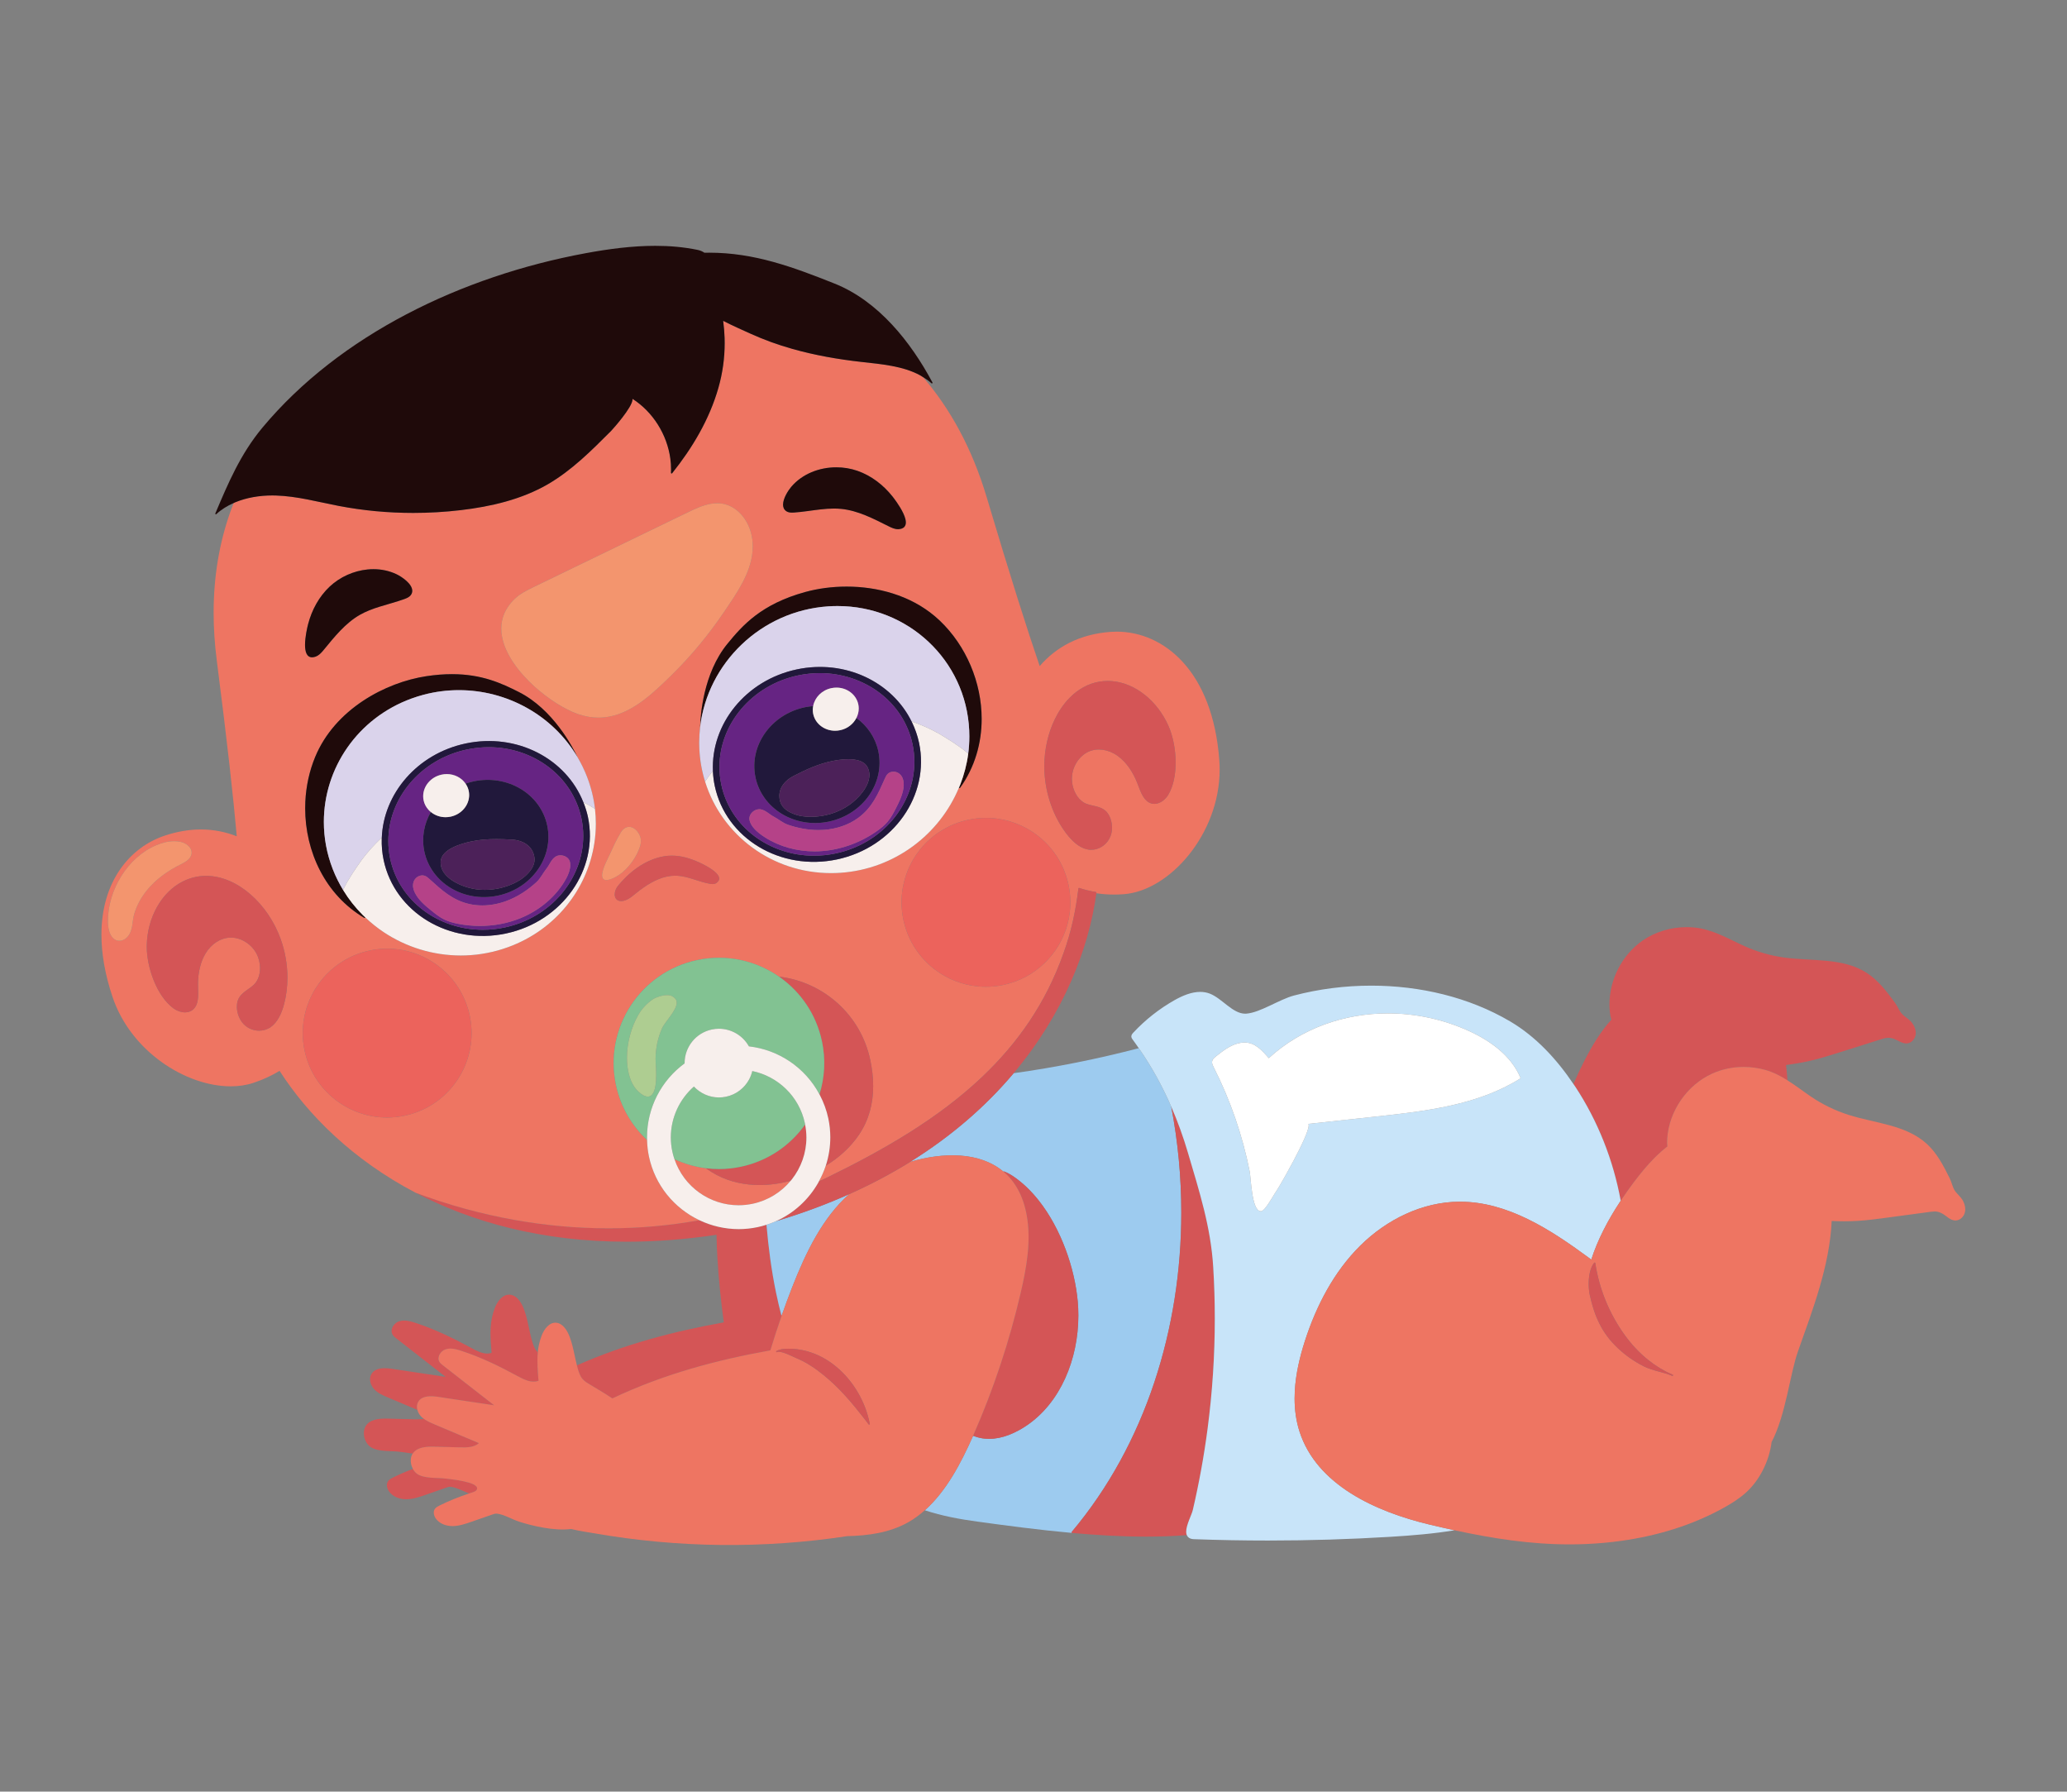 <?xml version="1.0" encoding="utf-8"?>
<!-- Generator: Adobe Illustrator 27.5.0, SVG Export Plug-In . SVG Version: 6.00 Build 0)  -->
<svg version="1.1" id="Capa_1" xmlns="http://www.w3.org/2000/svg" xmlns:xlink="http://www.w3.org/1999/xlink" x="0px" y="0px"
	 viewBox="0 0 2279 1975" style="enable-background:new 0 0 2279 1975;" xml:space="preserve">
<rect x="0" y="0" width="2279" height="1975" fill="#808080" stroke="none"/>
<g>
	<path style="fill:#D45556;" d="M1735.508,1195.978c0.429,0.641,0.9,1.277,1.345,1.954c24.969,37.967,41.941,81.064,50.09,125.752
		c4.63-6.974,9.444-13.801,14.413-20.379c10.833-14.345,22.86-28.561,37.039-39.527c-0.197-1.598-0.3-3.207-0.3-4.81
		c0-1.316,0.052-2.63,0.141-3.93c2.062-30.302,21.677-58.722,49.273-71.397c10.949-5.024,22.959-7.477,34.976-7.477
		c7.95,0,15.905,1.073,23.556,3.188c8.902,2.462,16.868,6.597,24.461,11.367c0.097,0.061,0.191,0.128,0.288,0.19
		c-0.317-5.651-0.89-11.272-1.611-16.881c9.555-1.226,19.065-2.832,28.474-5.086c10.728-2.575,21.258-5.895,31.756-9.208
		c13.974-4.411,27.947-8.821,41.92-13.235c4.517-1.429,7.484-2.486,10.671-2.481c1.915,0,3.946,0.371,6.511,1.308
		c4.129,1.484,8.221,4.893,13.209,4.922c0.77,0,1.554-0.084,2.365-0.275c4.6-1.099,7.709-5.589,8.117-10.182l0.047-1.193
		c-0.005-4.15-1.826-8.13-4.344-11.349c-3.318-4.187-8.18-6.388-11.252-10.015c-2.784-3.244-4.511-7.975-7.311-11.812
		c-8.959-12.191-18.322-24.657-31.165-32.952c-26.319-16.967-60.096-12.702-90.675-16.862c-15.266-2.062-30.224-6.359-44.26-12.699
		c-17.825-8.051-34.938-18.464-55.04-20.44c-2.842-0.277-5.699-0.416-8.562-0.416c-17.098,0-34.237,4.948-48.362,14.667
		c-22.734,15.641-36.749,42.959-36.755,70.482c-0.005,2.766,0.136,5.537,0.435,8.297c0.301,2.898,0.806,5.804,1.656,8.613
		c-12.088,13.23-21.516,29.272-29.728,45.258c-4.274,8.315-8.319,16.893-12.062,25.626
		C1735.047,1195.328,1735.287,1195.647,1735.508,1195.978z"/>
	<path style="fill:#D45556;" d="M637.006,1508.694c1.199,3.983,2.46,8.086,5.129,11.273c2.266,2.705,5.375,4.542,8.389,6.377
		c5.045,3.07,14.942,8.714,24.639,15.208c56.568-26.777,114.424-42.211,174.222-52.963c3.932-12.907,8.049-25.739,12.507-38.431
		l-0.465-0.378c-2.099-8.204-4.066-16.444-5.783-24.734c-5.11-24.737-8.403-49.775-10.561-74.911
		c-3.177,1.016-6.42,1.916-9.766,2.624c-6.997,1.483-13.979,2.195-20.85,2.195c-15.269,0-30.017-3.51-43.34-9.837
		c-33.294,6.016-66.817,8.934-100.235,8.934c-34.834,0-69.564-3.166-103.806-9.292c-37.03-6.625-73.49-16.691-108.898-29.974
		l-0.005,0.002l-0.011-0.005l-0.054-0.021c62.044,32.488,139.603,54.042,232.959,54.042c31.199,0,64.174-2.421,98.918-7.63
		c0.134,8.545,0.487,17.1,0.994,25.581c1.41,23.67,3.84,47.345,7.042,70.969c-55.464,9.984-109.283,24.005-161.965,47.38
		c0.055,0.213,0.104,0.45,0.159,0.66C636.483,1506.75,636.729,1507.776,637.006,1508.694z"/>
	<path style="fill:#D45556;" d="M461.157,1545.222c4.103-6.879,14-6.558,21.923-5.367c20.568,3.091,41.14,6.181,61.708,9.274
		c-18.809-14.667-37.613-29.334-56.422-43.998c-1.465-1.144-2.962-2.324-3.909-3.92c-2.973-5.017,1.173-11.841,6.693-13.722
		c5.516-1.882,11.561-0.293,17.114,1.497c21.714,7.008,42.333,17.053,62.378,27.963c7.159,3.896,15.465,8.025,23.1,5.16
		c-0.869-11.085-1.69-20.756-0.806-30.538c0.026-0.294,0.052-0.588,0.073-0.882c-0.48-0.449-0.957-0.9-1.377-1.402
		c-2.559-3.046-3.804-7.05-4.998-11.035c-3.883-12.838-5.621-33.115-13.701-44.155c-2.491-3.383-6.06-6.371-10.415-6.848
		l-1.214-0.065c-7.788,0.06-13.241,7.911-15.884,15.049c-1.994,5.416-3.208,10.564-3.889,15.627
		c-0.539,3.985-0.743,7.923-0.743,11.904c0,6.886,0.621,13.926,1.22,21.597c-1.544,0.519-3.109,0.784-4.705,0.784
		c-5.788,0.01-11.885-3.046-17.36-6.037c-20.06-10.917-40.717-20.981-62.493-28.01c-3.8-1.224-7.866-2.373-11.912-2.376
		c-1.895,0-3.789,0.253-5.631,0.884c-4.511,1.559-8.107,6.094-8.133,10.684c0,1.371,0.335,2.75,1.089,4.014
		c1.031,1.737,2.606,2.959,4.066,4.103c18.138,14.144,36.276,28.287,54.413,42.428c-19.73-2.964-39.456-5.928-59.187-8.892
		c-2.538-0.382-5.28-0.677-7.997-0.677c-5.804-0.003-11.602,1.355-14.601,6.364c-1.073,1.8-1.549,3.81-1.543,5.835
		c0,3.951,1.768,7.968,4.469,10.904c4.051,4.399,9.656,6.793,14.989,9.052c10.75,4.542,21.499,9.085,32.254,13.63l0.419-0.061
		c-0.046-0.187-0.118-0.369-0.157-0.557C459.409,1550.609,459.681,1547.7,461.157,1545.222z"/>
	<path style="fill:#D45556;" d="M520.886,1645.142c2.177-0.673,4.741-1.719,5.108-3.969c1.235-7.662-29.166-10.47-33.709-11.126
		c-9.321-1.348-24.352,0.309-32.417-5.304c-1.743-1.214-3.182-2.928-4.323-4.883c-0.112-0.193-0.199-0.404-0.306-0.602
		c-7.497,2.841-14.871,6.008-22.051,9.577c-1.889,0.948-3.957,2.007-5.286,3.918c-0.921,1.332-1.314,2.878-1.314,4.43
		c0.005,2.363,0.874,4.763,2.198,6.707c4.155,6.105,11.833,8.839,19.076,8.842h0.214c7.306-0.06,14.277-2.473,21.033-4.82
		c7.636-2.661,15.277-5.32,22.912-7.979c1.424-0.5,2.836-0.97,4.187-0.966l0.528,0.024c5.972,0.546,13.774,4.638,20.484,7.375
		c0.32-0.105,0.636-0.224,0.958-0.327C519.086,1645.746,519.981,1645.421,520.886,1645.142z"/>
	<path style="fill:#D45556;" d="M478.563,1594.774c9.603,0.246,19.201,0.492,28.8,0.735c7.238,0.186,15.219,0.118,20.683-4.626
		c-16.433-6.945-32.861-13.887-49.294-20.832c-3.658-1.547-7.364-3.192-10.619-5.422c-0.265-0.182-0.513-0.387-0.773-0.575
		c-2.534,0.428-5.19,0.583-7.836,0.583c-1.063,0-2.12-0.021-3.161-0.047c-9.598-0.246-19.202-0.489-28.8-0.735
		c-0.858-0.021-1.758-0.036-2.685-0.036c-7.714,0.016-17.522,1.002-21.823,8.481c-1.293,2.276-1.879,4.914-1.879,7.596
		c0.01,5.854,2.748,11.961,7.295,15.145c8.436,5.806,23.519,4.054,32.704,5.417c1.818,0.265,7.579,0.863,13.843,1.947l0.455-0.602
		C460.398,1594.995,470.985,1594.581,478.563,1594.774z"/>
	<path style="fill:#9DCBEF;" d="M1181.607,1688.768c81.475-96.832,120.846-224.521,120.846-352.08
		c0-39.272-3.732-78.531-11.116-116.872c-9.666-22.257-21.359-43.588-35.19-63.534c-0.186-0.268-0.38-0.529-0.566-0.797
		c-45.418,11.878-91.519,21.109-138.005,27.593c-0.382,0.452-0.731,0.912-1.115,1.363c-29.478,34.744-66.743,67.677-112.901,96.347
		c36.698-10.851,76.852-11.143,102.834,10.808l0.736-0.243c3.302,1.337,6.62,3.064,9.949,5.307
		c10.488,7.084,19.911,16.238,28.213,26.739c24.91,31.502,39.739,75.126,42.993,111.323c0.45,5.098,0.681,10.247,0.681,15.413
		c0,3.141-0.085,6.291-0.254,9.439c-2.538,47.224-24.09,94.35-65.097,116.983c-3.797,2.094-7.778,3.966-11.88,5.489
		c-6.835,2.537-14.005,4.103-21.217,4.104c-2.381,0-4.767-0.173-7.144-0.536c-3.642-0.557-7.128-1.557-10.456-2.886l-0.015-0.014
		l-0.174,0.406c-13.309,30.111-29.443,60.533-52.465,81.237c-0.144,0.13-0.296,0.249-0.441,0.378l0.232,0.258
		c18.516,6.121,37.958,9.695,57.301,12.343c32.139,4.399,67.978,9.221,104.701,12.532l-0.555-0.414L1181.607,1688.768z"/>
	<path style="fill:#9DCBEF;" d="M855.426,1346.228c-3.096,1.371-6.269,2.601-9.546,3.67c-0.261,0.086-0.532,0.155-0.795,0.238
		c2.159,25.136,5.451,50.174,10.561,74.911c1.716,8.29,3.684,16.53,5.783,24.734l0.465,0.378c0.064-0.181,0.12-0.365,0.184-0.546
		c3.611-10.244,7.363-20.429,11.315-30.516c15.036-38.398,33.625-76.904,62.88-102.699
		C911.346,1327.556,884.452,1337.587,855.426,1346.228z"/>
	<path style="fill:#D45556;" d="M1307.85,1688.532c0.031-7.654,6.076-18.555,7.316-23.99c6.892-29.569,12.33-59.476,16.281-89.576
		c5.291-40.251,7.95-80.844,7.95-121.441c0-19-0.581-38.003-1.748-56.966c-2.721-44.207-15.371-83.312-27.847-125.734
		c-5.092-17.331-11.236-34.379-18.437-50.95c-0.008-0.02-0.018-0.039-0.026-0.058c7.384,38.34,11.116,77.6,11.116,116.872
		c0,127.558-39.371,255.248-120.846,352.08l-0.104,0.685l0.555,0.414c27.104,2.444,54.69,4.053,81.637,4.053
		c15.223,0,30.24-0.522,44.861-1.693c-0.069-0.169-0.191-0.307-0.246-0.483C1307.985,1690.751,1307.85,1689.671,1307.85,1688.532z"
		/>
	<path style="fill:#D45556;" d="M1131.994,1339.491c5.139,28.25-0.052,57.5-6.542,85.4
		c-12.607,54.206-30.166,106.967-52.287,157.214l-0.26,0.609l0.015,0.014c3.328,1.329,6.814,2.329,10.456,2.886
		c2.376,0.363,4.763,0.536,7.144,0.536c7.212-0.002,14.382-1.568,21.217-4.104c4.102-1.522,8.083-3.394,11.88-5.489
		c41.007-22.633,62.559-69.76,65.097-116.983c0.169-3.149,0.254-6.298,0.254-9.439c0-5.166-0.23-10.315-0.681-15.413
		c-3.254-36.197-18.083-79.821-42.993-111.323c-8.303-10.501-17.726-19.655-28.213-26.739c-3.329-2.242-6.646-3.969-9.949-5.307
		l-0.736,0.243c0.157,0.132,0.328,0.243,0.484,0.377C1119.052,1302.454,1128.058,1317.864,1131.994,1339.491z"/>
	<path style="fill:#EE7562;" d="M1072.73,1583.119l0.174-0.406l0.26-0.609c22.122-50.247,39.68-103.008,52.287-157.214
		c6.489-27.899,11.681-57.149,6.542-85.4c-3.936-21.627-12.942-37.037-25.115-47.517c-0.156-0.134-0.327-0.244-0.484-0.377
		c-25.981-21.951-66.135-21.659-102.834-10.808c-0.644,0.4-1.248,0.819-1.896,1.218c-19.568,12.04-40.738,23.302-63.582,33.612
		c-0.591,0.267-1.217,0.515-1.811,0.78c-29.255,25.795-47.844,64.301-62.88,102.699c-3.951,10.087-7.704,20.272-11.315,30.516
		c-0.064,0.181-0.121,0.365-0.184,0.546c-4.458,12.692-8.575,25.524-12.507,38.431c-59.798,10.752-117.654,26.186-174.222,52.963
		c-9.698-6.495-19.594-12.139-24.639-15.208c-3.015-1.834-6.123-3.672-8.389-6.377c-2.669-3.188-3.93-7.291-5.129-11.273
		c-0.277-0.918-0.523-1.944-0.78-2.93c-0.055-0.211-0.104-0.447-0.159-0.66c-3.28-12.861-5.414-30.522-12.652-40.36
		c-2.428-3.297-5.877-6.141-9.944-6.579c-7.85-0.845-13.68,7.139-16.401,14.547c-1.978,5.372-3.182,10.467-3.857,15.486
		c-0.113,0.833-0.15,1.662-0.204,2.491c-0.021,0.294-0.047,0.587-0.073,0.882c-0.884,9.781-0.063,19.453,0.806,30.538
		c-7.636,2.865-15.941-1.264-23.1-5.16c-20.045-10.91-40.664-20.955-62.378-27.963c-5.553-1.79-11.598-3.378-17.114-1.497
		c-5.521,1.882-9.666,8.706-6.693,13.722c0.947,1.596,2.444,2.776,3.909,3.92c18.809,14.664,37.613,29.331,56.422,43.998
		c-20.568-3.093-41.14-6.183-61.708-9.274c-7.923-1.191-17.82-1.512-21.923,5.367c-1.476,2.478-1.748,5.387-1.167,8.211
		c0.039,0.188,0.111,0.37,0.157,0.557c0.654,2.641,2.01,5.179,3.847,7.176c1.01,1.099,2.165,2.021,3.366,2.889
		c0.26,0.188,0.508,0.393,0.773,0.575c3.255,2.23,6.961,3.876,10.619,5.422c16.433,6.945,32.861,13.887,49.294,20.832
		c-5.464,4.744-13.445,4.812-20.683,4.626c-9.598-0.243-19.196-0.489-28.8-0.735c-7.578-0.193-18.165,0.22-23.09,7.029l-0.455,0.602
		l-0.361,0.476c-2.719,4.776-2.125,11.331,0.584,16.376c0.107,0.198,0.194,0.409,0.306,0.602c1.141,1.955,2.58,3.669,4.323,4.883
		c8.065,5.613,23.096,3.957,32.417,5.304c4.542,0.656,34.944,3.465,33.709,11.126c-0.367,2.25-2.931,3.297-5.108,3.969
		c-0.906,0.28-1.801,0.604-2.706,0.895c-0.322,0.103-0.637,0.222-0.958,0.327c-11.205,3.652-22.163,8.071-32.72,13.321
		c-1.884,0.937-3.836,1.965-5.034,3.7c-2.094,3.038-1.183,7.322,0.89,10.375c4.019,5.919,11.587,8.604,18.741,8.549
		c7.149-0.055,14.052-2.434,20.809-4.783c7.636-2.658,15.276-5.319,22.912-7.978c1.617-0.563,3.297-1.133,5.003-0.974
		c7.416,0.693,17.182,6.508,24.488,8.842c14.208,4.537,38.351,10.501,57.416,8.109c9.855,2.394,19.474,3.682,25.686,4.765
		c92.203,16.077,186.207,17.092,278.646,3.116c23.085-0.584,46.348-3.624,66.889-15.07c6.792-3.784,13.039-8.401,18.876-13.603
		c0.145-0.129,0.297-0.248,0.441-0.378C1043.287,1643.652,1059.422,1613.23,1072.73,1583.119z M958.598,1570.423l-0.806-0.207
		c-1.643-2.159-3.302-4.317-4.966-6.466c-13.288-17.129-27.392-33.777-44.186-47.452c-9.19-7.481-19.322-14.518-30.271-18.99
		c-1.863-0.764-5.417-2.559-9.221-4.171c-3.784-1.612-7.845-3.015-10.446-3.001c-0.853-0.003-1.528,0.149-1.973,0.416l-0.508,0.073
		l-0.408-0.309l-0.073-0.508l0.301-0.398l0.003-0.011c0.009-0.005,0.021-0.006,0.03-0.011c3.622-2.131,7.887-2.512,11.918-2.59
		c0.482-0.011,0.968-0.013,1.455-0.013c45.657,0.028,81.595,40.559,89.54,82.901L958.598,1570.423z"/>
	<path style="fill:#D45556;" d="M869.446,1486.787c-0.487,0-0.973,0.002-1.455,0.013c-4.031,0.078-8.296,0.459-11.918,2.59
		c-0.009,0.005-0.021,0.006-0.03,0.011l-0.003,0.011l-0.301,0.398l0.073,0.508l0.408,0.309l0.508-0.073
		c0.445-0.267,1.12-0.418,1.973-0.416c2.601-0.013,6.662,1.389,10.446,3.001c3.805,1.612,7.359,3.407,9.221,4.171
		c10.949,4.472,21.08,11.509,30.271,18.99c16.794,13.675,30.898,30.323,44.186,47.452c1.664,2.148,3.323,4.307,4.966,6.466
		l0.806,0.207l0.388-0.735C951.042,1527.346,915.103,1486.816,869.446,1486.787z"/>
	<path style="fill:#C8E4F9;" d="M1576.301,1680.661c-59.672-14.219-124.468-43.726-143.449-102.424
		c-3.852-11.917-5.474-24.244-5.474-36.666c0-2.665,0.075-5.334,0.218-8.005c1.005-18.695,5.387-37.463,11.133-55.284
		c12.54-38.861,31.904-76.223,60.955-105.023c29.051-28.8,68.464-48.389,109.437-48.546h0.502
		c52.44,0.01,99.473,30.438,141.566,61.357c1.112,0.815,2.197,1.645,3.291,2.463c7.181-22.23,18.447-43.614,31.564-63.53
		c0.293-0.446,0.604-0.876,0.9-1.319c-8.148-44.688-25.121-87.785-50.09-125.752c-0.445-0.677-0.916-1.314-1.345-1.954
		c-0.221-0.331-0.461-0.65-0.684-0.981c-18.455-27.399-41.375-52.31-69.869-69.088c-45.495-26.78-99.53-39.372-153.027-39.372
		c-29.072,0-57.982,3.719-85.274,10.904c-16.208,4.296-37.262,18.896-52.57,19.971l-1.209,0.042
		c-6.782,0.013-13.183-4.145-19.557-9.052c-6.379-4.893-12.696-10.488-19.521-13.104c-3.423-1.309-6.95-1.876-10.498-1.876
		c-9.818,0.008-19.782,4.302-28.434,9.193c-16.794,9.506-32.134,21.599-45.296,35.716c-0.995,1.086-2.193,2.415-2.209,4.205
		l0.005,0.094h-0.005c0,0.018,0.008,0.033,0.008,0.05l0.003,0.033l0.004-0.001c0.083,1.446,0.932,2.563,1.629,3.515
		c2.27,3.021,4.416,6.139,6.577,9.256c0.186,0.269,0.38,0.529,0.566,0.797c13.831,19.945,25.524,41.276,35.19,63.534
		c0.008,0.02,0.018,0.039,0.026,0.058c7.201,16.572,13.345,33.62,18.437,50.95c12.476,42.422,25.126,81.527,27.847,125.734
		c1.167,18.964,1.748,37.966,1.748,56.966c0,40.596-2.659,81.19-7.95,121.441c-3.951,30.1-9.389,60.007-16.281,89.576
		c-1.241,5.435-7.285,16.336-7.316,23.99c0,1.138,0.136,2.219,0.46,3.211c0.055,0.176,0.177,0.314,0.246,0.483
		c1.049,2.606,3.542,4.394,7.866,4.517c27.198,1,54.407,1.5,81.621,1.5c45.097,0,90.194-1.374,135.212-4.116
		c23.454-1.434,47.224-3.358,70.508-7.219c-0.039-0.009-0.078-0.016-0.117-0.025
		C1594.54,1684.913,1585.428,1682.833,1576.301,1680.661z M1517.623,1230.786c-24.999,2.702-49.993,5.41-74.991,8.111
		c0.199,0.451,0.3,0.951,0.304,1.534c-0.021,3.12-2.072,8.737-5.155,15.716c-3.083,6.961-7.212,15.182-11.425,23.161
		c-6.331,11.98-12.809,23.354-16.241,29.092c-1.144,1.913-1.948,3.199-2.296,3.672c-1.994,2.672-8.196,14.125-12.979,19.793
		c-0.409,0.471-0.802,0.908-1.183,1.301c-1.146,1.179-2.199,1.959-3.349,2.041h-0.11c-1.403,0.005-2.632-0.696-3.627-1.795
		c-1.01-1.101-1.842-2.614-2.575-4.42c-1.465-3.608-2.506-8.407-3.297-13.406c-1.58-9.975-2.167-20.827-2.81-24.05
		c-7.908-39.96-21.327-78.837-39.785-115.15c-0.822-1.62-1.733-3.451-1.738-5.424c-0.005-0.479,0.052-0.965,0.183-1.45
		c0.592-2.146,2.334-3.548,3.841-4.765c7.285-5.809,14.889-11.831,24.032-14.4c2.758-0.772,5.317-1.128,7.709-1.128
		c11.661,0.016,19.063,8.414,26.777,17.243c36.228-33.139,83.475-49.361,131.357-49.361c30.181,0,60.625,6.44,88.723,19.144
		c24.001,10.846,47.169,27.413,57.421,51.866l-0.261,0.827C1629.3,1218.236,1572.349,1224.857,1517.623,1230.786z"/>
	<path style="fill:#FFFFFF;" d="M1676.412,1188.112c-10.252-24.453-33.421-41.02-57.421-51.866
		c-28.099-12.704-58.542-19.144-88.723-19.144c-47.882,0-95.129,16.223-131.357,49.361c-7.714-8.829-15.116-17.228-26.777-17.243
		c-2.392,0-4.951,0.356-7.709,1.128c-9.143,2.569-16.747,8.591-24.032,14.4c-1.507,1.217-3.25,2.619-3.841,4.765
		c-0.131,0.484-0.188,0.971-0.183,1.45c0.005,1.973,0.916,3.805,1.738,5.424c18.458,36.313,31.877,75.19,39.785,115.15
		c0.644,3.224,1.23,14.075,2.81,24.05c0.791,4.998,1.832,9.797,3.297,13.406c0.733,1.806,1.565,3.318,2.575,4.42
		c0.995,1.099,2.224,1.801,3.627,1.795h0.11c1.15-0.083,2.203-0.862,3.349-2.041c0.38-0.393,0.773-0.83,1.183-1.301
		c4.783-5.668,10.985-17.121,12.979-19.793c0.348-0.474,1.152-1.76,2.296-3.672c3.432-5.738,9.91-17.112,16.241-29.092
		c4.213-7.979,8.343-16.2,11.425-23.161c3.083-6.979,5.134-12.597,5.155-15.716c-0.004-0.583-0.104-1.083-0.304-1.534
		c24.998-2.702,49.992-5.409,74.991-8.111c54.726-5.929,111.677-12.55,158.527-41.847L1676.412,1188.112z"/>
	<path style="fill:#EE7562;" d="M458.184,1314.789l0.005-0.002c35.408,13.283,71.868,23.349,108.898,29.974
		c34.242,6.126,68.972,9.292,103.806,9.292c33.418,0,66.941-2.918,100.235-8.934c-0.061-0.03-0.125-0.054-0.187-0.083l-0.021-0.011
		l0,0c-27.386-13.08-48.662-38.217-55.433-70.212c-1.235-5.844-1.837-11.656-2.047-17.41c-0.009-0.235-0.005-0.467-0.013-0.702
		c-16.827-15.701-29.203-36.497-34.334-60.718c-13.283-62.731,26.8-124.353,89.529-137.638c32.921-6.975,65.526,0.774,91.007,18.758
		l0.568-0.337c47.844,6.157,88.765,41.776,99.326,91.646c2.041,9.638,3.208,19.319,3.208,28.884c0,18.83-4.521,37.202-15.748,53.771
		c-9.433,13.914-22.195,25.205-36.537,33.988c-1.955,5.999-4.534,11.733-7.548,17.228c2.672-1.213,5.345-2.421,7.996-3.686
		c63.189-30.809,123.73-65.494,172.543-111.986c38.476-36.644,69.673-80.611,89.147-135.855l0.005-0.008
		c8.546-23.42,13.549-47.253,16.449-71.34l0.309-0.487l0.57-0.065c5.699,1.939,11.859,3.42,18.443,4.435l0.56,0.751
		c-0.029,0.214-0.071,0.436-0.1,0.65c6.116,0.908,12.575,1.43,19.458,1.43c3.475,0,7.049-0.125,10.739-0.395
		c50.639-3.74,105.717-66.345,105.758-137.371c0-3.263-0.115-6.544-0.356-9.837c-7.217-99.899-62.106-142.233-113.2-142.212
		c-2.24,0-4.474,0.081-6.699,0.243c-34.562,2.506-60.148,16.872-78.178,37.715c-13.591-39.719-32.122-97.778-58.385-185.945
		c-16.406-55.121-40.896-98.452-70.225-132.595c-1.145-0.704-2.255-1.468-3.436-2.107c-18.877-10.2-42.412-12.176-64.477-14.641
		c-25.743-2.878-51.513-7.359-76.513-14.466c-15.496-4.404-30.694-9.82-45.4-16.493c-9.497-4.312-20.355-9.063-30.555-14.322
		c0.811,6.262,1.365,12.511,1.562,18.757c0.052,1.918,0.089,3.837,0.089,5.755c0,16.504-2.24,32.968-6.956,49.474
		c-9.876,34.575-28.606,66.102-51.057,94.119l-0.759,0.209l-0.435-0.66c0.063-1.322,0.089-2.645,0.094-3.969
		c0-3.951-0.273-7.897-0.805-11.808c-3.608-26.561-19.144-51.495-41.764-65.952c0.016,0.161,0.097,0.298,0.094,0.464
		c-0.021,2.376-1.429,5.49-3.506,9.03c-2.083,3.525-4.862,7.424-7.704,11.118c-4.982,6.473-10.125,12.298-12.041,14.369
		c-0.273,0.296-0.482,0.515-0.614,0.648c-21.374,21.418-43.26,43.367-69.663,58.643c-28.805,16.653-62.503,24.542-95.768,28.452
		c-17.48,2.054-35.038,3.077-52.523,3.077c-27.806,0-55.433-2.588-82.281-7.748c-22.959-4.412-45.484-10.684-69.055-11.435
		c-1.334-0.042-2.674-0.066-4.014-0.066c-13.963,0-28.402,2.332-41.12,7.633c-0.496,0.207-0.967,0.457-1.457,0.673
		c-1.413,3.585-2.802,7.189-4.09,10.882c-11.425,32.626-18.024,69.163-18.024,110.05c0,16.82,1.115,34.376,3.475,52.701
		c11.743,91.325,18.354,151.962,22.025,193.782c-12.205-4.797-25.387-7.52-39.504-7.52c-12.618,0-25.969,2.143-40,6.835
		c-37.958,12.681-69.71,50.019-69.699,109.199c0,20.298,3.726,43.163,12.204,68.49c20.212,60.379,81.082,98.602,130.266,98.625
		c8.913,0,17.449-1.259,25.294-3.881c10.959-3.663,20.396-8.151,28.666-13.188c31.058,48.525,80.819,98.14,149.785,134.281
		l0.051,0.02l0.054,0.021L458.184,1314.789z M127.114,1035.996c-0.775-0.426-1.481-0.934-2.123-1.511
		c-4.496-4.043-5.871-11.491-6.004-17.735l-0.016-1.432c0.016-34.062,21.468-70.05,53.114-83.518
		c6.27-2.664,13.074-4.546,19.898-4.548c2.072,0,4.15,0.175,6.207,0.555c3.135,0.578,6.369,1.975,8.861,4.029
		c2.486,2.049,4.26,4.807,4.26,8.052l-0.042,0.874c-0.66,6.317-7.102,9.64-12.309,12.249c-14.183,7.028-27.361,16.438-37.241,28.74
		c-6.097,7.591-10.875,16.302-13.67,25.625c-2.575,8.405-0.999,18.349-7.698,25.652c-2.277,2.452-5.443,4.098-8.74,4.103
		C130.098,1037.132,128.569,1036.779,127.114,1035.996z M672.82,940.687c3.532-7.814,6.788-14.978,11.346-22.527
		c0.712-1.175,1.45-2.41,2.485-3.462c2.193-2.229,4.611-3.219,6.956-3.213c3.496,0.008,6.699,2.12,9.059,5.008
		c0.59,0.725,1.129,1.5,1.608,2.31c1.436,2.429,2.325,5.164,2.396,7.757v0.392c0,3.211-0.942,6.307-2.083,9.211l-0.623-0.244
		l0.623,0.246c-4.862,12.362-14.889,25.228-27.272,31.349c-0.78,0.382-1.565,0.74-2.371,1.07c-2.632,1.08-4.694,1.58-6.348,1.583
		c-1.623,0.01-2.899-0.521-3.69-1.51c-0.79-0.984-1.078-2.292-1.078-3.757C663.865,957.594,670.977,944.819,672.82,940.687z
		 M789.363,973.676c-1.125,0.677-2.381,0.89-3.611,0.887c-0.958,0-1.91-0.126-2.8-0.275c-12.565-2.122-24.158-8.355-36.53-8.923
		c-0.659-0.032-1.319-0.047-1.967-0.047c-12.726-0.007-24.426,5.828-34.866,13.053c-1.492,1.032-2.957,2.092-4.396,3.168
		c-4.977,3.695-11.216,10.205-17.883,11.524c-0.885,0.17-1.701,0.251-2.46,0.251c-2.365,0.008-4.197-0.814-5.375-2.185
		c-1.183-1.366-1.701-3.203-1.701-5.171c0.005-3.171,1.329-6.743,3.7-9.619c2.824-3.415,5.843-6.705,9.049-9.801
		c9.619-9.287,20.924-16.826,33.693-20.742c5.751-1.761,11.236-2.554,16.575-2.554c10.231,0,19.919,2.91,30.009,7.416
		c3.035,1.366,13.775,6.401,19.117,11.974c1.774,1.866,3.01,3.826,3.02,5.883C792.949,970.437,791.776,972.234,789.363,973.676z
		 M926.769,962.133c-3.522,0.244-7.018,0.361-10.488,0.361c-64.859,0-120.276-41.554-138.792-100.598
		c-3.622-11.534-5.83-23.734-6.421-36.417c-0.11-2.25-0.162-4.488-0.162-6.714c0-5.8,0.355-11.532,1.016-17.183
		c0.33-12.369,3.293-59.185,30.087-91.864c16.69-20.364,37.22-43.76,85.819-57.118c13.806-3.8,29.407-5.964,45.599-5.964
		c33.54,0,69.618,9.296,97.357,32.709c1.85,1.56,3.662,3.184,5.433,4.872c29.125,27.753,46.118,68.095,46.123,108.301
		c0,26.61-7.452,53.167-23.781,75.941l-0.775,0.238l-0.398-0.621C1036.044,919.75,986.433,958.041,926.769,962.133z
		 M1176.039,967.375c0.803,2.624,1.498,5.307,2.077,8.044c1.377,6.497,2.036,12.981,2.036,19.372c0,8.068-1.056,15.982-3.059,23.577
		c-8.682,32.911-35.167,59.835-70.733,67.368c-6.505,1.376-12.989,2.039-19.374,2.039c-40.34,0-76.826-26.382-88.866-65.752
		c-0.803-2.624-1.497-5.307-2.077-8.043c-1.382-6.5-2.041-12.984-2.041-19.375c0-43.03,30.014-81.671,73.792-90.942
		c6.495-1.379,12.984-2.039,19.374-2.039C1127.509,901.624,1163.992,928.006,1176.039,967.375z M1203.086,936.78
		c-1.549,0-3.098-0.17-4.626-0.518c-9.184-2.117-16.852-9.546-23.032-17.734c-14.089-18.659-22.665-43.059-23.865-67.844l0,0
		c-0.1-1.976-0.141-3.949-0.141-5.919c0-18.354,4.093-36.449,11.514-51.801c11.891-24.642,32.437-42.287,58.411-42.29
		c1.475,0,2.967,0.058,4.485,0.176c25.884,2.002,50.309,21.829,62.493,49.38c4.909,11.132,7.887,25.948,7.892,40.436
		c-0.004,9.762-1.353,19.378-4.412,27.614c-1.02,2.745-2.229,5.338-3.642,7.73c-3.041,5.12-7.952,9.021-13.175,9.928
		c-0.745,0.129-1.5,0.197-2.253,0.199c-2.072,0.003-4.145-0.513-6.086-1.638c-6.956-4.071-9.63-13.526-12.775-21.426
		c-4.689-11.901-11.844-22.68-21.169-29.501c-1.594-1.167-3.254-2.21-4.963-3.118c-5.125-2.723-10.682-4.233-16.15-4.233
		c-3.37,0-6.704,0.571-9.901,1.777c-2.526,0.952-4.943,2.339-7.166,4.082c-6.67,5.229-11.599,13.668-12.533,23.224
		c-0.104,1.033-0.152,2.08-0.152,3.132c-0.002,1.309,0.076,2.623,0.228,3.93c1.065,9.147,5.78,17.938,12.631,22.148
		c3.758,2.329,8.394,3.082,12.989,4.182c4.59,1.099,9.174,2.578,12.629,6.552c3.794,4.38,5.736,10.836,5.741,17.103
		c0,3.271-0.529,6.495-1.633,9.355c-3.206,8.3-10.341,13.615-18.021,14.814C1205.303,936.693,1204.195,936.78,1203.086,936.78z
		 M872.414,536.634c12.152-14.272,30.898-21.496,49.666-21.496c7.887,0,15.779,1.274,23.2,3.844
		c15.381,5.327,28.627,15.59,38.686,28.224c0.409,0.514,0.946,1.202,1.573,2.03c1.877,2.484,4.559,6.231,7.02,10.337
		c2.457,4.115,4.708,8.562,5.687,12.541c0.327,1.326,0.511,2.6,0.516,3.793c0.005,1.979-0.524,3.787-1.837,5.121
		c-1.314,1.334-3.318,2.13-6.086,2.316l-0.806,0.029c-3.747-0.008-7.202-1.693-10.394-3.284
		c-16.705-8.361-33.641-17.234-52.047-19.086c-2.716-0.275-5.432-0.393-8.154-0.393c-4.825,0-9.655,0.372-14.497,0.908
		c-9.718,1.073-19.473,2.808-29.302,3.475c-0.785,0.055-1.602,0.097-2.418,0.097c-2.125,0-4.312-0.286-6.186-1.508
		c-2.648-1.714-3.695-4.406-3.679-7.285C863.391,549.267,869.07,540.593,872.414,536.634z M567.009,660.607
		c6.259-6.139,14.23-10.019,21.986-13.78c55.156-26.722,110.316-53.442,165.472-80.164c2.838-1.374,5.738-2.805,8.691-4.18
		c8.858-4.124,18.175-7.736,27.618-7.744c5.705-0.003,11.451,1.334,17.098,4.679c4.603,2.723,8.533,6.354,11.747,10.571
		c5.354,7.028,8.71,15.682,9.842,24.47c0.34,2.667,0.502,5.307,0.502,7.919c-0.001,1.679-0.068,3.347-0.199,5.003
		c-1.942,24.837-17.802,47.025-31.275,66.952c-16.978,25.087-36.331,48.588-57.961,69.815
		c-20.314,19.922-42.283,40.922-68.938,45.876c-3.809,0.708-7.712,1.088-11.721,1.091c-7.127,0-14.575-1.201-22.378-3.878
		c-1.984-0.681-4.049-1.489-6.18-2.414c-14.912-6.477-32.98-18.718-48.06-33.752c-17.224-17.184-30.574-38.008-30.59-58.17
		C552.659,681.588,556.919,670.511,567.009,660.607z M470.331,745.36c10.184-1.528,19.474-2.2,27.999-2.2
		c33.196-0.005,54.899,10.205,73.609,19.623c37.739,19.014,59.432,60.614,64.749,71.782l-0.002,0.004
		c4.007,6.78,7.535,13.941,10.463,21.49c4.595,11.841,7.526,23.885,8.892,35.896c0.607,5.364,0.91,10.724,0.91,16.052
		c0,7.374-0.576,14.69-1.701,21.891c-7.874,50.406-42.642,95.149-95.029,114.208c-2.146,0.781-4.299,1.51-6.458,2.189
		c-15.113,4.75-30.496,7.017-45.672,7.017c-30.467-0.002-60.085-9.141-84.942-25.665c-7.283-4.84-14.124-10.351-20.489-16.414
		l-0.086,0.572l-0.806,0.097c-43.16-25.369-65.298-73.209-65.293-120.917c0-2.422,0.057-4.842,0.172-7.261
		c0.799-16.926,4.398-33.697,10.85-49.305C369.252,781.874,424.883,752.188,470.331,745.36z M339.714,687.989
		c4.077-15.627,12.027-30.378,23.922-41.483c11.288-10.531,26.271-17.232,41.554-18.745c2.182-0.216,4.372-0.326,6.557-0.326
		c8.835,0,17.611,1.798,25.66,5.668c2.789,1.345,7.008,3.917,10.582,7.117c3.554,3.205,6.532,7.026,6.553,11.064
		c0.005,1.442-0.398,2.894-1.293,4.27c-1.696,2.601-4.637,3.805-7.295,4.778c-9.253,3.376-18.877,5.744-28.193,8.701
		c-7.264,2.305-14.34,4.966-20.918,8.713c-16.067,9.153-27.957,24.132-39.832,38.545c-0.611,0.737-1.236,1.489-1.891,2.223
		c-1.962,2.203-4.18,4.25-7.038,5.3c-1.481,0.539-2.806,0.799-4.004,0.799c-2.988,0.024-5.066-1.722-6.197-4.252
		c-1.156-2.53-1.559-5.869-1.565-9.486C336.322,702.077,338.767,691.62,339.714,687.989z M407.587,1047.827
		c6.495-1.379,12.984-2.039,19.374-2.039c43.03,0,81.673,30.017,90.947,73.795c1.371,6.497,2.036,12.984,2.036,19.372
		c0,2.689-0.118,5.361-0.348,8.01c-3.457,39.735-32.403,74.243-73.449,82.934c-6.5,1.376-12.985,2.039-19.374,2.039
		c-2.69,0-5.362-0.117-8.01-0.348c-39.735-3.458-74.233-32.405-82.927-73.447c-1.382-6.5-2.041-12.984-2.041-19.374
		C333.795,1095.739,363.809,1057.098,407.587,1047.827z M309.396,1034.978c4.988,13.777,7.516,28.434,7.516,42.799
		c0,9.967-1.214,19.796-3.669,29.095c-2.643,9.965-6.95,19.804-14.732,25.333c-3.737,2.646-8.243,3.993-12.822,3.993
		c-6.102,0.003-12.351-2.392-17.103-7.303c-4.626-4.794-7.437-12.194-7.442-19.12c0-2.397,0.34-4.739,1.073-6.896
		c1.706-5.016,5.427-8.164,9.3-10.967c3.878-2.802,7.934-5.304,10.556-8.92c3.093-4.247,4.627-9.905,4.627-15.774
		c0-5.534-1.361-11.249-3.998-16.124c-5.909-10.927-17.354-17.537-28.025-17.53l-0.974,0.019
		c-10.959,0.411-20.818,7.303-26.921,17.234c-5.877,9.574-8.457,21.75-8.452,34.085l0.011,1.38c0.047,2.828,0.189,5.793,0.189,8.729
		c-0.005,5.896-0.565,11.707-3.878,16.012c-2.653,3.446-6.605,4.966-10.739,4.959c-4.323-0.003-8.892-1.625-12.675-4.409
		c-18.495-13.667-29.407-45.099-29.428-68.093c0-0.591,0.005-1.18,0.021-1.764c0.769-30.166,16.004-57.973,39.476-69.903
		c8.473-4.307,17.239-6.278,25.953-6.278c17.427,0.003,34.64,7.871,49.205,20.62C290.728,998.642,302.467,1015.818,309.396,1034.978
		z"/>
	<path style="fill:#EE7562;" d="M837.58,1306.321c-16.376,0-32.641-3.333-47.216-10.982c-4.233-2.217-8.287-4.77-12.202-7.551
		c-12.072-1.512-23.684-4.934-34.51-9.956c10.284,30.486,38.97,50.786,70.655,50.786c5.129,0,10.336-0.531,15.554-1.636
		c17.1-3.622,31.515-12.856,41.881-25.318C860.646,1304.621,849.093,1306.321,837.58,1306.321z"/>
	<path style="fill:#1F0A0A;" d="M259.129,553.813c12.718-5.302,27.157-7.633,41.12-7.633c1.34,0,2.68,0.024,4.014,0.066
		c23.571,0.751,46.097,7.023,69.055,11.435c26.848,5.16,54.476,7.748,82.281,7.748c17.485,0,35.043-1.023,52.523-3.077
		c33.264-3.91,66.963-11.799,95.768-28.452c26.403-15.276,48.289-37.225,69.663-58.643c0.132-0.133,0.34-0.353,0.614-0.648
		c1.915-2.071,7.059-7.896,12.041-14.369c2.842-3.695,5.621-7.594,7.704-11.118c2.078-3.54,3.485-6.654,3.506-9.03
		c0.003-0.165-0.078-0.303-0.094-0.464c22.621,14.457,38.156,39.391,41.764,65.952c0.532,3.911,0.805,7.856,0.805,11.808
		c-0.005,1.324-0.032,2.648-0.094,3.969l0.435,0.66l0.759-0.209c22.451-28.017,41.182-59.544,51.057-94.119
		c4.715-16.507,6.956-32.971,6.956-49.474c0-1.918-0.037-3.836-0.089-5.755c-0.197-6.246-0.751-12.495-1.562-18.757
		c10.2,5.259,21.058,10.01,30.555,14.322c14.706,6.673,29.904,12.09,45.4,16.493c25,7.107,50.77,11.587,76.513,14.466
		c22.064,2.465,45.599,4.441,64.477,14.641c1.181,0.639,2.291,1.403,3.436,2.107c3.285,2.019,6.466,4.221,9.397,6.861l0.864,0.032
		l0.178-0.842c-23.97-45.035-59.976-90.021-107.909-109.144c-46.316-18.472-88.77-34.099-138.211-34.099
		c-1.787,0-3.585,0.022-5.383,0.063c-2.104-1.439-4.506-2.516-7.282-3.096c-15.313-3.192-31.024-4.524-46.897-4.524
		c-25.529,0-51.471,3.444-76.801,8.128c-137.138,25.359-271.105,90.215-356.222,192.137c-24.498,29.339-38.032,61.687-52.105,94.841
		l0.235,0.811l0.843-0.06c5.537-5.202,12.114-9.22,19.23-12.348C258.162,554.27,258.632,554.019,259.129,553.813z"/>
	<path style="fill:#D45556;" d="M1208.361,983.293c-6.584-1.016-12.743-2.496-18.443-4.435l-0.57,0.065l-0.309,0.487
		c-2.899,24.087-7.903,47.92-16.449,71.34l-0.005,0.008c-19.474,55.245-50.671,99.211-89.147,135.855
		c-48.813,46.492-109.354,81.177-172.543,111.986c-2.651,1.265-5.324,2.473-7.996,3.686c-0.311,0.569-0.558,1.173-0.881,1.736l0,0
		l-0.005,0.011c-10.477,18.294-26.544,33.298-46.531,42.174c-0.018,0.009-0.039,0.014-0.057,0.022
		c29.026-8.641,55.92-18.672,80.846-29.829c0.594-0.266,1.22-0.513,1.811-0.78c22.844-10.31,44.013-21.572,63.582-33.612
		c0.647-0.398,1.252-0.818,1.896-1.218c46.158-28.671,83.423-61.603,112.901-96.347c0.383-0.452,0.733-0.911,1.115-1.363
		c55.145-65.535,82.901-137.233,91.245-198.385c0.029-0.214,0.071-0.436,0.1-0.65L1208.361,983.293z"/>
	<path style="fill:#1F0A0A;" d="M347.496,834.418c-6.452,15.608-10.052,32.379-10.85,49.305c-0.114,2.419-0.172,4.839-0.172,7.261
		c-0.005,47.708,22.133,95.548,65.293,120.917l0.806-0.097l0.086-0.572c-0.878-0.836-1.777-1.647-2.635-2.505
		c-8.148-8.156-15.433-17.292-21.577-27.355c-4.459-7.316-8.374-15.081-11.577-23.315c-6.652-17.129-9.802-34.695-9.802-51.948
		c0-58.989,36.859-114.315,96.741-136.099c4.294-1.563,8.617-2.92,12.956-4.076c13.019-3.47,26.192-5.138,39.212-5.138
		c53.005,0.003,103.445,27.638,130.68,73.716c0.011,0.018,0.02,0.038,0.03,0.056l0.002-0.004
		c-5.317-11.168-27.01-52.769-64.749-71.782c-18.71-9.417-40.413-19.628-73.609-19.623c-8.525,0-17.815,0.672-27.999,2.2
		C424.883,752.188,369.252,781.874,347.496,834.418z"/>
	<path style="fill:#DAD3EB;" d="M636.656,834.513c-27.235-46.078-77.675-73.714-130.68-73.716c-13.02,0-26.193,1.668-39.212,5.138
		c-4.339,1.156-8.662,2.513-12.956,4.076c-59.882,21.784-96.741,77.11-96.741,136.099c0,17.253,3.151,34.819,9.802,51.948
		c3.203,8.235,7.117,15.999,11.577,23.315l-0.032-0.638c5.736-11.956,13.581-23.109,20.243-32.586l0.01-0.016
		c6.642-8.923,13.973-16.965,21.771-24.328l0.505-0.085c1.785-48.819,39.107-92.836,92.478-104.137
		c56.291-11.925,110.925,16.702,129.887,65.125l0.536-0.071c4.077,2.096,8.065,4.344,11.896,6.832l0.299,0.487
		c-1.366-12.011-4.297-24.055-8.892-35.896c-2.928-7.55-6.457-14.71-10.463-21.49C636.676,834.551,636.667,834.53,636.656,834.513z"
		/>
	<path style="fill:#F7EFEC;" d="M643.847,884.636l-0.536,0.071c0.071,0.18,0.163,0.346,0.233,0.526
		c1.894,4.907,3.543,9.946,4.663,15.237c12.251,57.843-28.229,115.414-90.419,128.584c-62.184,13.17-122.531-23.046-134.783-80.889
		c-1.696-8.004-2.345-15.999-2.103-23.875c0.005-0.191,0.036-0.38,0.044-0.571l-0.505,0.085
		c-7.798,7.363-15.13,15.405-21.771,24.328l-0.01,0.016c-6.662,9.477-14.508,20.63-20.243,32.586l0.032,0.638
		c6.144,10.064,13.429,19.199,21.577,27.355c0.859,0.858,1.757,1.669,2.635,2.505c6.365,6.063,13.207,11.574,20.489,16.414
		c24.856,16.524,54.475,25.663,84.942,25.665c15.176,0,30.56-2.268,45.672-7.017c2.159-0.678,4.313-1.408,6.458-2.189
		c52.387-19.059,87.156-63.802,95.029-114.208c1.125-7.201,1.701-14.517,1.701-21.891c0-5.328-0.303-10.687-0.91-16.052
		l-0.299-0.487C651.912,888.98,647.924,886.732,643.847,884.636z"/>
	<path style="fill:#21183B;" d="M423.004,948.165c12.252,57.843,72.599,94.059,134.783,80.889
		c62.189-13.17,102.67-70.741,90.419-128.584c-1.12-5.291-2.768-10.331-4.663-15.237c-0.07-0.18-0.162-0.346-0.233-0.526
		c-18.962-48.424-73.596-77.05-129.887-65.125c-53.371,11.301-90.693,55.318-92.478,104.137c-0.008,0.192-0.04,0.38-0.044,0.571
		C420.66,932.167,421.309,940.161,423.004,948.165z M538.843,823.687c48.985-0.003,92.287,31.613,102.178,78.303
		c1.382,6.526,2.051,13.05,2.046,19.5c-0.005,47.101-35.509,90.086-86.682,100.925c-8.08,1.711-16.119,2.531-24.011,2.531
		c-48.991,0.005-92.292-31.613-102.178-78.304c-1.387-6.528-2.051-13.052-2.051-19.499c0.005-47.102,35.504-90.087,86.687-100.923
		C522.901,824.509,530.945,823.687,538.843,823.687z"/>
	<path style="fill:#662483;" d="M428.144,927.143c0,6.447,0.664,12.971,2.051,19.499c9.886,46.691,53.188,78.309,102.178,78.304
		c7.892,0,15.931-0.819,24.011-2.531c51.173-10.839,86.677-53.824,86.682-100.925c0.005-6.45-0.664-12.974-2.046-19.5
		c-9.891-46.69-53.193-78.306-102.178-78.303c-7.898,0-15.941,0.822-24.011,2.533C463.648,837.056,428.149,880.041,428.144,927.143z
		 M472.211,892.444c-2.498-2.809-4.325-6.217-5.146-10.095c-0.335-1.547-0.492-3.093-0.487-4.619
		c0-11.147,8.389-21.266,20.437-23.817c1.889-0.403,3.773-0.594,5.626-0.594c8.41,0,16.093,3.975,20.578,10.402
		c0.036,0.053,0.06,0.117,0.097,0.17c2.899-1.012,5.856-1.922,8.946-2.578c37.409-7.924,73.708,13.861,81.077,48.658
		c7.374,34.798-16.977,69.427-54.386,77.351c-37.409,7.921-73.714-13.863-81.082-48.66c-3.243-15.307-0.292-30.555,7.159-43.538
		c-0.034-0.028-0.076-0.048-0.11-0.076C473.951,894.25,473.044,893.381,472.211,892.444z M467.949,965.349
		c2.23,0.67,3.905,2.185,5.443,3.57c13.534,12.241,25.597,23.584,44.495,27.74c4.511,0.992,9.148,1.463,13.811,1.463
		c8.766,0,17.631-1.665,25.921-4.642c12.707-4.564,24.147-12.113,33.934-21.107c4.595-4.211,7.144-10.046,11.142-15.036
		c3.02-3.711,5.056-9.841,9.703-12.898c1.675-1.086,3.627-1.573,5.563-1.573c4.548,0.008,9.18,2.656,10.352,7.003
		c0.314,1.193,0.45,2.444,0.45,3.715c-0.011,5.017-2.115,10.418-4.302,14.489c-10.65,19.76-29.344,35.52-50.99,44.247
		c-14.026,5.65-29.193,8.389-44.291,8.389c-8.217,0-16.412-0.811-24.393-2.407c-4.977-0.997-9.949-2.305-14.518-4.48
		c-5.569-2.651-10.3-6.469-14.942-10.211c-6.379-5.15-14.266-11.783-17.987-19.681c-0.701-1.5-1.261-3.046-1.617-4.637
		c-0.23-1.016-0.35-2.067-0.35-3.119c-0.005-2.523,0.696-5.079,2.308-7.183c1.837-2.386,4.878-3.969,7.945-3.978
		C466.406,965.014,467.191,965.119,467.949,965.349z"/>
	<path style="fill:#21183B;" d="M516.784,871.817c0.324,1.544,0.481,3.085,0.481,4.611c-0.005,11.15-8.384,21.274-20.437,23.825
		c-1.879,0.398-3.747,0.588-5.579,0.588c-6.102,0-11.815-2.121-16.219-5.718c-7.451,12.983-10.402,28.231-7.159,43.538
		c7.369,34.797,43.673,56.582,81.082,48.66c37.409-7.923,61.76-42.553,54.386-77.351c-7.369-34.797-43.668-56.582-81.077-48.658
		c-3.09,0.655-6.047,1.565-8.946,2.578C514.926,866.239,516.159,868.88,516.784,871.817z M485.874,949.482
		c0.549-6.809,6.285-11.647,13.073-15.099c6.814-3.457,14.816-5.565,20.301-6.749c9.274-2.002,18.747-2.661,28.177-2.661
		c5.637,0,11.263,0.235,16.831,0.562c12.529,0.71,23.242,7.029,24.985,19.88c0.094,0.709,0.141,1.411,0.136,2.107
		c-0.011,6.984-4.622,13.039-9.818,17.833c-3.684,3.394-8.044,6.047-12.592,8.227c-10.027,4.799-21.227,7.343-32.338,7.345
		c-4.61,0-9.205-0.44-13.691-1.337c-7.107-1.424-15.815-4.55-22.807-9.321c-6.977-4.76-12.309-11.234-12.315-19.34
		C485.817,950.45,485.838,949.968,485.874,949.482z"/>
	<path style="fill:#F7EFEC;" d="M475.03,895.124c4.404,3.596,10.116,5.718,16.219,5.718c1.832,0,3.7-0.191,5.579-0.588
		c12.052-2.552,20.431-12.676,20.437-23.825c0-1.526-0.157-3.067-0.481-4.611c-0.624-2.937-1.858-5.578-3.467-7.926
		c-0.037-0.054-0.061-0.117-0.097-0.17c-4.485-6.427-12.168-10.402-20.578-10.402c-1.853,0-3.737,0.191-5.626,0.594
		c-12.048,2.552-20.437,12.671-20.437,23.817c-0.005,1.526,0.152,3.072,0.487,4.619c0.82,3.878,2.648,7.286,5.146,10.095
		c0.833,0.936,1.74,1.806,2.71,2.604C474.955,895.076,474.997,895.096,475.03,895.124z"/>
	<path style="fill:#B54288;" d="M457.681,968.992c-1.611,2.104-2.313,4.661-2.308,7.183c0,1.052,0.12,2.103,0.35,3.119
		c0.356,1.591,0.916,3.137,1.617,4.637c3.721,7.898,11.608,14.531,17.987,19.681c4.642,3.742,9.373,7.56,14.942,10.211
		c4.569,2.174,9.541,3.483,14.518,4.48c7.981,1.596,16.176,2.407,24.393,2.407c15.099,0,30.265-2.74,44.291-8.389
		c21.645-8.727,40.339-24.487,50.99-44.247c2.188-4.071,4.292-9.472,4.302-14.489c0-1.272-0.136-2.522-0.45-3.715
		c-1.173-4.347-5.804-6.995-10.352-7.003c-1.936,0-3.889,0.487-5.563,1.573c-4.647,3.056-6.683,9.187-9.703,12.898
		c-3.999,4.99-6.547,10.825-11.142,15.036c-9.787,8.994-21.227,16.543-33.934,21.107c-8.29,2.978-17.156,4.642-25.921,4.642
		c-4.664,0-9.3-0.471-13.811-1.463c-18.898-4.155-30.961-15.499-44.495-27.74c-1.539-1.384-3.213-2.9-5.443-3.57
		c-0.759-0.23-1.543-0.335-2.323-0.335C462.559,965.022,459.519,966.605,457.681,968.992z"/>
	<path style="fill:#4C2159;" d="M498.131,970.269c6.992,4.771,15.701,7.897,22.807,9.321c4.486,0.898,9.08,1.337,13.691,1.337
		c11.111-0.003,22.31-2.546,32.338-7.345c4.548-2.18,8.907-4.833,12.592-8.227c5.197-4.794,9.808-10.849,9.818-17.833
		c0.005-0.696-0.042-1.398-0.136-2.107c-1.743-12.851-12.456-19.17-24.985-19.88c-5.569-0.327-11.195-0.562-16.831-0.562
		c-9.43,0-18.903,0.659-28.177,2.661c-5.484,1.183-13.487,3.292-20.301,6.749c-6.788,3.452-12.524,8.29-13.073,15.099
		c-0.037,0.487-0.058,0.968-0.058,1.447C485.822,959.035,491.155,965.509,498.131,970.269z"/>
	<path style="fill:#D45556;" d="M789.918,962.633c-5.343-5.573-16.082-10.608-19.117-11.974c-10.09-4.506-19.778-7.416-30.009-7.416
		c-5.338,0-10.823,0.793-16.575,2.554c-12.769,3.915-24.074,11.455-33.693,20.742c-3.206,3.096-6.225,6.386-9.049,9.801
		c-2.371,2.876-3.695,6.448-3.7,9.619c0,1.968,0.518,3.805,1.701,5.171c1.177,1.371,3.009,2.193,5.375,2.185
		c0.759,0,1.575-0.081,2.46-0.251c6.667-1.319,12.906-7.829,17.883-11.524c1.439-1.076,2.905-2.136,4.396-3.168
		c10.439-7.225,22.14-13.06,34.866-13.053c0.648,0,1.308,0.016,1.967,0.047c12.372,0.568,23.964,6.801,36.53,8.923
		c0.89,0.149,1.842,0.275,2.8,0.275c1.23,0.003,2.486-0.21,3.611-0.887c2.413-1.442,3.585-3.24,3.575-5.16
		C792.928,966.459,791.693,964.499,789.918,962.633z"/>
	<path style="fill:#D45556;" d="M906.264,1147.872c4.264,20.149,2.97,40.162-2.756,58.516c0.106,0.2,0.228,0.39,0.333,0.59
		c4.192,8.008,7.458,16.664,9.425,25.948c1.475,6.989,2.188,13.958,2.188,20.824c0,10.713-1.722,21.172-4.914,31.068
		c-0.026,0.081-0.064,0.157-0.092,0.237c14.342-8.782,27.104-20.073,36.537-33.988c11.226-16.569,15.748-34.941,15.748-53.771
		c0-9.564-1.167-19.246-3.208-28.884c-10.561-49.87-51.482-85.489-99.326-91.646l-0.568,0.337c0.159,0.113,0.325,0.215,0.484,0.328
		C882.954,1093.719,899.994,1118.269,906.264,1147.872z"/>
	<path style="fill:#D45556;" d="M816.876,1286.167c-8.117,1.719-16.203,2.535-24.173,2.535c-4.841,0-9.64-0.301-14.371-0.887
		c-0.057-0.007-0.113-0.021-0.17-0.028c3.915,2.781,7.969,5.334,12.202,7.551c14.575,7.649,30.841,10.982,47.216,10.982
		c11.514,0,23.067-1.699,34.161-4.656c0.439-0.528,0.917-1.026,1.342-1.567c10.164-12.927,16.041-29.114,16.041-46.164
		c0-4.709-0.504-9.488-1.433-14.279C871.32,1262.647,846.665,1279.859,816.876,1286.167z"/>
	<path style="fill:#82C292;" d="M713.373,1253.766c0-32.561,15.782-62.756,41.46-81.513l-0.005-0.354
		c0-17.511,12.194-33.232,30.003-37.005c2.638-0.56,5.275-0.83,7.877-0.83c13.748,0,26.364,7.549,32.991,19.407
		c32.927,3.707,62.173,23.529,77.81,52.918c5.726-18.354,7.02-38.368,2.756-58.516c-6.27-29.603-23.31-54.153-46.149-70.44
		c-0.16-0.113-0.326-0.215-0.484-0.328c-25.481-17.984-58.086-25.733-91.007-18.758c-62.729,13.285-102.812,74.907-89.529,137.638
		c5.131,24.221,17.507,45.017,34.334,60.718C713.399,1255.72,713.373,1254.74,713.373,1253.766z M739.117,1120.135
		c-3.643,5.066-7.631,9.941-9.002,13.052c-4.763,10.708-7.306,22.412-7.306,34.128c0,1.857,0.068,3.715,0.199,5.568
		c0.173,2.533,0.487,7.073,0.487,12.082c-0.026,7.991-0.727,17.122-4.38,21.52c-1.225,1.465-2.878,2.386-4.877,2.378
		c-2.711-0.011-5.924-1.588-9.923-5.139c-7.766-6.916-11.095-17.435-12.429-27.573c-0.435-3.284-0.639-6.66-0.639-10.085
		c0.005-16.248,4.658-33.583,12.487-47.18c3.941-6.837,9.436-12.772,15.957-17.226c3.475-2.363,10.603-4.676,16.056-4.695
		c1.601,0.003,3.056,0.202,4.265,0.709c1.984,0.843,3.909,2.115,5.124,4.025c0.691,1.084,0.995,2.316,0.989,3.609
		C746.099,1109.767,742.744,1115.04,739.117,1120.135z"/>
	<path style="fill:#82C292;" d="M778.161,1287.787c0.057,0.007,0.113,0.021,0.17,0.028c4.732,0.586,9.531,0.887,14.371,0.887
		c7.971,0,16.056-0.816,24.173-2.535c29.789-6.308,54.444-23.52,70.815-46.512c-0.08-0.412-0.107-0.823-0.195-1.236l0,0
		l-0.058-0.214l-0.005-0.032c-6.418-29.868-29.859-51.688-57.992-57.491c-0.782,3.278-1.955,6.432-3.548,9.358
		c-5.105,9.371-14.111,16.538-25.372,18.923c-2.632,0.56-5.265,0.827-7.856,0.827c-10.616,0-20.545-4.527-27.583-12.033
		c-15.86,13.956-25.453,34.29-25.453,56.046c0,5.126,0.534,10.331,1.638,15.552c0.508,2.402,1.146,4.747,1.869,7.047
		c0.153,0.487,0.353,0.948,0.515,1.431C754.477,1282.853,766.089,1286.275,778.161,1287.787z"/>
	<path style="fill:#F7EFEC;" d="M845.88,1349.898c3.278-1.069,6.45-2.299,9.546-3.67c0.018-0.009,0.039-0.014,0.057-0.022
		c19.987-8.876,36.054-23.88,46.531-42.174l0.005-0.011l0,0c0.322-0.563,0.569-1.167,0.881-1.736
		c3.014-5.496,5.593-11.23,7.548-17.228c0.027-0.08,0.065-0.156,0.092-0.237c3.192-9.896,4.914-20.355,4.914-31.068
		c0-6.867-0.712-13.835-2.188-20.824c-1.968-9.284-5.234-17.94-9.425-25.948c-0.105-0.201-0.227-0.39-0.333-0.59
		c-15.636-29.389-44.882-49.211-77.81-52.918c-6.627-11.858-19.242-19.407-32.991-19.407c-2.601,0-5.239,0.27-7.877,0.83
		c-17.809,3.773-30.003,19.495-30.003,37.005l0.005,0.354c-25.678,18.757-41.46,48.952-41.46,81.513
		c0,0.973,0.025,1.954,0.055,2.935c0.008,0.235,0.004,0.467,0.013,0.702c0.21,5.754,0.811,11.566,2.047,17.41
		c6.771,31.995,28.046,57.132,55.433,70.212l0,0l0.021,0.011c0.062,0.03,0.126,0.054,0.187,0.083
		c13.323,6.327,28.071,9.837,43.34,9.837c6.871,0,13.853-0.712,20.85-2.195c3.346-0.708,6.589-1.608,9.766-2.624
		C845.348,1350.052,845.618,1349.983,845.88,1349.898z M743.137,1276.401c-0.722-2.3-1.361-4.645-1.869-7.047
		c-1.104-5.22-1.638-10.425-1.638-15.552c0-21.756,9.593-42.09,25.453-56.046c7.038,7.506,16.967,12.033,27.583,12.033
		c2.591,0,5.224-0.267,7.856-0.827c11.261-2.385,20.266-9.552,25.372-18.923c1.594-2.926,2.766-6.081,3.548-9.358
		c28.133,5.803,51.575,27.623,57.992,57.491l0.005,0.032l0.058,0.214l0,0c0.087,0.413,0.115,0.824,0.195,1.236
		c0.929,4.792,1.433,9.57,1.433,14.279c0,17.051-5.877,33.238-16.041,46.164c-0.425,0.54-0.903,1.038-1.342,1.567
		c-10.366,12.462-24.78,21.696-41.881,25.318c-5.218,1.104-10.425,1.636-15.554,1.636c-31.685,0-60.371-20.3-70.655-50.786
		C743.49,1277.349,743.289,1276.888,743.137,1276.401z"/>
	<path style="fill:#AECD91;" d="M740.012,1097.675c-1.208-0.508-2.664-0.706-4.265-0.709c-5.453,0.018-12.582,2.332-16.056,4.695
		c-6.521,4.453-12.016,10.389-15.957,17.226c-7.829,13.597-12.482,30.932-12.487,47.18c0,3.425,0.204,6.801,0.639,10.085
		c1.334,10.137,4.663,20.656,12.429,27.573c3.998,3.551,7.212,5.129,9.923,5.139c1.999,0.008,3.653-0.913,4.877-2.378
		c3.653-4.399,4.354-13.529,4.38-21.52c0-5.008-0.314-9.548-0.487-12.082c-0.131-1.853-0.199-3.711-0.199-5.568
		c0-11.715,2.544-23.42,7.306-34.128c1.371-3.112,5.359-7.986,9.002-13.052c3.626-5.095,6.981-10.368,7.008-14.826
		c0.005-1.293-0.299-2.525-0.989-3.609C743.921,1099.79,741.996,1098.518,740.012,1097.675z"/>
	<path style="fill:#1F0A0A;" d="M344.079,724.612c1.198,0,2.522-0.259,4.004-0.799c2.857-1.05,5.076-3.098,7.038-5.3
		c0.654-0.734,1.28-1.485,1.891-2.223c11.875-14.413,23.765-29.391,39.832-38.545c6.578-3.747,13.654-6.408,20.918-8.713
		c9.316-2.957,18.94-5.325,28.193-8.701c2.658-0.973,5.6-2.177,7.295-4.778c0.895-1.376,1.298-2.828,1.293-4.27
		c-0.021-4.038-2.999-7.859-6.553-11.064c-3.574-3.2-7.793-5.772-10.582-7.117c-8.049-3.87-16.825-5.668-25.66-5.668
		c-2.185,0-4.375,0.11-6.557,0.326c-15.283,1.512-30.265,8.214-41.554,18.745c-11.896,11.105-19.845,25.856-23.922,41.483
		c-0.947,3.632-3.391,14.089-3.397,22.886c0.005,3.616,0.408,6.955,1.565,9.486C339.013,722.891,341.09,724.636,344.079,724.612z"/>
	<path style="fill:#D45556;" d="M201.304,971.813c-23.472,11.93-38.707,39.737-39.476,69.903c-0.016,0.584-0.021,1.172-0.021,1.764
		c0.021,22.994,10.933,54.426,29.428,68.093c3.783,2.784,8.353,4.407,12.675,4.409c4.135,0.008,8.086-1.513,10.739-4.959
		c3.313-4.305,3.873-10.116,3.878-16.012c0-2.936-0.141-5.901-0.189-8.729l-0.011-1.38c-0.005-12.335,2.575-24.511,8.452-34.085
		c6.102-9.93,15.962-16.823,26.921-17.234l0.974-0.019c10.671-0.007,22.116,6.603,28.025,17.53
		c2.638,4.875,3.998,10.59,3.998,16.124c0,5.869-1.534,11.527-4.627,15.774c-2.622,3.616-6.678,6.118-10.556,8.92
		c-3.873,2.803-7.594,5.951-9.3,10.967c-0.733,2.156-1.073,4.498-1.073,6.896c0.005,6.926,2.816,14.326,7.442,19.12
		c4.752,4.912,11.001,7.306,17.103,7.303c4.579,0,9.085-1.347,12.822-3.993c7.782-5.529,12.089-15.368,14.732-25.333
		c2.454-9.3,3.669-19.128,3.669-29.095c0-14.366-2.528-29.022-7.516-42.799c-6.929-19.16-18.668-36.336-32.934-48.823
		c-14.565-12.749-31.778-20.617-49.205-20.62C218.543,965.535,209.777,967.506,201.304,971.813z"/>
	<path style="fill:#F3956E;" d="M148.048,1007.377c2.795-9.323,7.573-18.034,13.67-25.625c9.881-12.301,23.059-21.711,37.241-28.74
		c5.207-2.609,11.65-5.932,12.309-12.249l0.042-0.874c0-3.245-1.774-6.003-4.26-8.052c-2.491-2.054-5.726-3.451-8.861-4.029
		c-2.057-0.379-4.135-0.555-6.207-0.555c-6.824,0.002-13.628,1.884-19.898,4.548c-31.646,13.468-53.099,49.456-53.114,83.518
		l0.016,1.432c0.133,6.244,1.508,13.692,6.004,17.735c0.643,0.578,1.348,1.086,2.123,1.511c1.455,0.782,2.983,1.135,4.496,1.135
		c3.297-0.005,6.464-1.651,8.74-4.103C147.049,1025.726,145.473,1015.782,148.048,1007.377z"/>
	<path style="fill:#EC635C;" d="M418.763,1231.59c2.648,0.23,5.32,0.348,8.01,0.348c6.39,0,12.874-0.662,19.374-2.039
		c41.046-8.692,69.992-43.2,73.449-82.934c0.23-2.649,0.348-5.321,0.348-8.01c0-6.387-0.665-12.875-2.036-19.372
		c-9.274-43.778-47.918-73.795-90.947-73.795c-6.39,0-12.879,0.66-19.374,2.039c-43.778,9.271-73.792,47.912-73.792,90.942
		c0,6.39,0.66,12.875,2.041,19.374C344.53,1199.185,379.028,1228.132,418.763,1231.59z"/>
	<path style="fill:#1F0A0A;" d="M912.921,668.439c3.517-0.243,7.013-0.361,10.488-0.361
		c77.529-0.005,141.565,59.379,145.213,137.018c0.1,2.229,0.152,4.451,0.152,6.66c0,6.539-0.445,12.995-1.277,19.346
		c-1.528,11.597-4.532,22.773-8.614,33.452c-0.458,1.194-1.01,2.343-1.497,3.524l0.398,0.621l0.775-0.238
		c16.329-22.774,23.781-49.331,23.781-75.941c-0.005-40.206-16.999-80.548-46.123-108.301c-1.771-1.688-3.584-3.312-5.433-4.872
		c-27.739-23.413-63.817-32.709-97.357-32.709c-16.193,0-31.793,2.164-45.599,5.964c-48.598,13.358-69.129,36.755-85.819,57.118
		c-26.794,32.679-29.757,79.495-30.087,91.864c0.002-0.019,0.002-0.039,0.005-0.058C780.179,730.958,838.977,673.51,912.921,668.439
		z"/>
	<path style="fill:#DAD3EB;" d="M785.538,850.422l0.522-0.158c-2.383-52.016,36.107-100.411,92.461-112.346
		c53.345-11.296,105.236,13.81,126.671,57.675l0.497-0.126c10.143,3.575,20.128,7.963,29.847,13.442l0.016,0.011
		c9.933,5.964,21.625,12.976,31.715,21.583l0.23,0.597c0.832-6.351,1.277-12.807,1.277-19.346c0-2.208-0.052-4.43-0.152-6.66
		c-3.648-77.639-67.685-137.023-145.213-137.018c-3.475,0-6.971,0.118-10.488,0.361c-73.944,5.071-132.742,62.519-140.995,133.085
		c-0.003,0.019-0.003,0.039-0.005,0.058c-0.661,5.652-1.016,11.383-1.016,17.183c0,2.227,0.053,4.464,0.162,6.714
		c0.591,12.683,2.8,24.883,6.421,36.417l0.073-0.568C780.022,857.561,782.712,853.942,785.538,850.422z"/>
	<path style="fill:#F7EFEC;" d="M1057.386,868.077c0.487-1.181,1.039-2.33,1.497-3.524c4.082-10.679,7.086-21.855,8.614-33.452
		l-0.23-0.597c-10.09-8.606-21.782-15.619-31.715-21.583l-0.016-0.011c-9.719-5.479-19.704-9.868-29.847-13.442l-0.497,0.126
		c0.084,0.173,0.188,0.332,0.272,0.505c3.428,7.12,6.139,14.68,7.839,22.708c12.252,57.846-28.234,115.414-90.418,128.584
		c-62.189,13.17-122.532-23.043-134.783-80.889c-1.109-5.233-1.769-10.464-2.041-15.661c-0.01-0.193,0.008-0.384-0.001-0.577
		l-0.522,0.158c-2.826,3.52-5.516,7.139-7.976,10.907l-0.073,0.568c18.516,59.044,73.933,100.598,138.792,100.598
		c3.469,0,6.966-0.117,10.488-0.361C986.433,958.041,1036.044,919.75,1057.386,868.077z"/>
	<path style="fill:#21183B;" d="M878.521,737.919c-56.354,11.935-94.844,60.33-92.461,112.346c0.009,0.193-0.009,0.383,0.001,0.577
		c0.272,5.197,0.932,10.428,2.041,15.661c12.251,57.846,72.594,94.059,134.783,80.889c62.184-13.17,102.67-70.738,90.418-128.584
		c-1.7-8.028-4.412-15.588-7.839-22.708c-0.084-0.173-0.189-0.332-0.272-0.505C983.757,751.728,931.866,726.622,878.521,737.919z
		 M1008.165,839.822c-0.005,47.104-35.504,90.091-86.682,100.93c-8.081,1.711-16.124,2.533-24.017,2.531
		c-48.99,0.005-92.287-31.611-102.178-78.304c-1.387-6.526-2.057-13.049-2.052-19.497c0.005-47.102,35.509-90.087,86.687-100.925
		c8.075-1.711,16.114-2.533,24.011-2.533c48.986-0.003,92.292,31.613,102.184,78.306
		C1007.5,826.854,1008.165,833.377,1008.165,839.822z"/>
	<path style="fill:#662483;" d="M903.935,742.024c-7.897,0-15.936,0.821-24.011,2.533c-51.178,10.839-86.682,53.824-86.687,100.925
		c-0.005,6.448,0.665,12.971,2.052,19.497c9.891,46.693,53.188,78.308,102.178,78.304c7.892,0.003,15.936-0.819,24.017-2.531
		c51.178-10.839,86.677-53.826,86.682-100.93c0-6.445-0.665-12.968-2.047-19.492C996.227,773.637,952.92,742.021,903.935,742.024z
		 M996.416,865.424c-0.204,8.73-4.721,17.985-8.463,25.28c-2.727,5.302-5.506,10.711-9.525,15.395
		c-3.292,3.836-7.306,7.047-11.451,9.977c-18.872,13.322-41.889,21.572-65.214,22.376c-1.23,0.042-2.46,0.063-3.684,0.063
		c-19.338-0.002-38.566-5.221-54.33-15.249c-2.251-1.432-4.434-2.963-6.535-4.591c-4.572-3.558-9.903-9.058-10.894-15.073l-0.002,0
		l-0.104-1.251c0.042-5.391,5.328-10.25,10.975-10.284c0.487,0,0.979,0.037,1.471,0.115c5.49,0.908,9.833,5.686,14.099,7.855
		c5.678,2.944,10.373,7.241,16.281,9.224c10.624,3.595,21.918,5.768,33.285,5.768c2.093,0,4.192-0.074,6.296-0.225
		c13.466-0.981,26.889-5.32,37.607-13.202c15.591-11.461,22.023-26.719,29.428-43.398c0.848-1.89,1.764-3.951,3.522-5.469
		c1.648-1.411,3.8-2.054,5.945-2.054c1.717,0,3.443,0.416,4.924,1.222c3.292,1.805,5.281,5.16,5.961,8.622
		c0.288,1.434,0.408,2.897,0.408,4.372V865.424z M944.311,791.294c-0.019,0.04-0.047,0.077-0.066,0.117
		c12.072,8.849,20.949,21.591,24.193,36.897c7.369,34.797-16.983,69.427-54.391,77.351c-37.409,7.923-73.708-13.864-81.077-48.658
		c-7.369-34.798,16.982-69.427,54.391-77.351c3.09-0.653,6.16-1.021,9.217-1.271c0.012-0.064,0.007-0.132,0.02-0.197
		c1.821-9.381,9.478-17.362,19.976-19.586c1.9-0.403,3.794-0.597,5.658-0.597c11.54-0.005,21.771,7.45,24.116,18.503
		c0.319,1.502,0.466,2.998,0.466,4.477C946.813,784.601,945.908,788.107,944.311,791.294z"/>
	<path style="fill:#21183B;" d="M926.392,804.935c-1.905,0.403-3.8,0.597-5.652,0.597c-11.54,0.003-21.771-7.45-24.116-18.501
		c-0.319-1.481-0.461-2.959-0.461-4.42c0-1.432,0.161-2.845,0.415-4.233c-3.057,0.25-6.127,0.618-9.217,1.271
		c-37.409,7.923-61.76,42.553-54.391,77.351c7.369,34.794,43.668,56.582,81.077,48.658c37.409-7.924,61.76-42.554,54.391-77.351
		c-3.244-15.306-12.121-28.047-24.193-36.897C940.904,798.011,934.522,803.214,926.392,804.935z M917.003,839.055
		c4.804-1,11.666-2.13,18.417-2.132c8.646,0.01,17.26,1.829,20.94,8.578c1.528,2.826,2.203,5.796,2.203,8.784
		c-0.047,12.851-12.179,25.953-22.038,32.95c-12.189,8.599-27.361,13.196-42.391,13.199c-0.706,0-1.413-0.011-2.124-0.032
		c-5.045-0.146-10.106-0.806-14.848-2.415c-7.353-2.499-14.711-6.693-16.935-14.305c-0.639-2.196-0.937-4.325-0.937-6.375
		c0-9.551,6.531-17.189,15.716-21.923C888.26,848.546,902.155,842.146,917.003,839.055z"/>
	<path style="fill:#F7EFEC;" d="M922.231,757.999c-1.863,0-3.758,0.194-5.658,0.597c-10.498,2.224-18.155,10.205-19.976,19.586
		c-0.013,0.064-0.008,0.132-0.02,0.197c-0.253,1.388-0.415,2.801-0.415,4.233c0,1.46,0.141,2.939,0.461,4.42
		c2.345,11.05,12.576,18.503,24.116,18.501c1.853,0,3.747-0.194,5.652-0.597c8.13-1.721,14.512-6.924,17.853-13.524
		c0.019-0.04,0.047-0.077,0.066-0.117c1.596-3.187,2.502-6.693,2.502-10.315c0-1.479-0.146-2.975-0.466-4.477
		C944.003,765.449,933.771,757.994,922.231,757.999z"/>
	<path style="fill:#B54288;" d="M990.047,851.904c-1.481-0.806-3.208-1.222-4.924-1.222c-2.146,0-4.297,0.644-5.945,2.054
		c-1.758,1.518-2.674,3.579-3.522,5.469c-7.406,16.679-13.838,31.937-29.428,43.398c-10.718,7.882-24.142,12.22-37.607,13.202
		c-2.104,0.152-4.203,0.225-6.296,0.225c-11.367,0-22.661-2.172-33.285-5.768c-5.908-1.983-10.603-6.28-16.281-9.224
		c-4.265-2.169-8.609-6.948-14.099-7.855c-0.492-0.078-0.984-0.115-1.471-0.115c-5.647,0.034-10.933,4.893-10.975,10.284
		l0.104,1.251l0.002,0c0.991,6.015,6.322,11.515,10.894,15.073c2.101,1.628,4.284,3.158,6.535,4.591
		c15.765,10.028,34.993,15.247,54.33,15.249c1.225,0,2.455-0.021,3.684-0.063c23.325-0.803,46.342-9.054,65.214-22.376
		c4.145-2.931,8.159-6.141,11.451-9.977c4.019-4.684,6.798-10.093,9.525-15.395c3.742-7.295,8.258-16.55,8.463-25.28v-0.526
		c0-1.476-0.121-2.938-0.408-4.372C995.327,857.064,993.339,853.709,990.047,851.904z"/>
	<path style="fill:#4C2159;" d="M859.288,877.307c0,2.049,0.298,4.179,0.937,6.375c2.224,7.612,9.583,11.807,16.935,14.305
		c4.742,1.609,9.802,2.269,14.848,2.415c0.712,0.021,1.418,0.032,2.124,0.032c15.031-0.003,30.203-4.6,42.391-13.199
		c9.86-6.997,21.991-20.099,22.038-32.95c0-2.988-0.675-5.958-2.203-8.784c-3.68-6.749-12.294-8.568-20.94-8.578
		c-6.751,0.003-13.612,1.133-18.417,2.132c-14.847,3.091-28.742,9.491-41.999,16.328
		C865.819,860.117,859.288,867.756,859.288,877.307z"/>
	<path style="fill:#D45556;" d="M1224.423,921.708c1.104-2.86,1.633-6.084,1.633-9.355c-0.005-6.267-1.947-12.722-5.741-17.103
		c-3.454-3.975-8.039-5.453-12.629-6.552c-4.595-1.099-9.232-1.853-12.989-4.182c-6.851-4.211-11.566-13.001-12.631-22.148
		c-0.152-1.307-0.229-2.621-0.228-3.93c0-1.052,0.047-2.099,0.152-3.132c0.934-9.556,5.863-17.995,12.533-23.224
		c2.223-1.743,4.64-3.13,7.166-4.082c3.198-1.206,6.531-1.777,9.901-1.777c5.468,0,11.025,1.509,16.15,4.233
		c1.708,0.908,3.369,1.951,4.963,3.118c9.326,6.821,16.48,17.6,21.169,29.501c3.145,7.9,5.819,17.354,12.775,21.426
		c1.942,1.125,4.014,1.641,6.086,1.638c0.754-0.002,1.508-0.07,2.253-0.199c5.223-0.906,10.135-4.808,13.175-9.928
		c1.413-2.393,2.622-4.985,3.642-7.73c3.059-8.236,4.408-17.852,4.412-27.614c-0.005-14.489-2.983-29.305-7.892-40.436
		c-12.183-27.552-36.608-47.379-62.493-49.38c-1.518-0.118-3.01-0.176-4.485-0.176c-25.974,0.003-46.521,17.648-58.411,42.29
		c-7.421,15.352-11.514,33.447-11.514,51.801c0,1.97,0.042,3.943,0.141,5.919l0,0c1.199,24.785,9.776,49.184,23.865,67.844
		c6.181,8.188,13.848,15.617,23.032,17.734c1.528,0.348,3.078,0.518,4.626,0.518c1.11,0,2.218-0.087,3.316-0.259
		C1214.081,935.322,1221.217,930.008,1224.423,921.708z"/>
	<path style="fill:#1F0A0A;" d="M867.034,563.581c1.874,1.222,4.061,1.508,6.186,1.508c0.816,0,1.633-0.042,2.418-0.097
		c9.829-0.667,19.584-2.402,29.302-3.475c4.841-0.536,9.672-0.908,14.497-0.908c2.721,0,5.438,0.118,8.154,0.393
		c18.406,1.853,35.341,10.726,52.047,19.086c3.192,1.591,6.647,3.276,10.394,3.284l0.806-0.029c2.768-0.185,4.773-0.981,6.086-2.316
		c1.313-1.334,1.842-3.143,1.837-5.121c-0.004-1.192-0.189-2.466-0.516-3.793c-0.979-3.979-3.229-8.426-5.687-12.541
		c-2.461-4.106-5.143-7.852-7.02-10.337c-0.627-0.828-1.164-1.516-1.573-2.03c-10.058-12.634-23.305-22.897-38.686-28.224
		c-7.421-2.57-15.313-3.844-23.2-3.844c-18.767,0-37.513,7.224-49.666,21.496c-3.344,3.959-9.023,12.633-9.059,19.662
		C863.339,559.174,864.386,561.867,867.034,563.581z"/>
	<path style="fill:#EC635C;" d="M994.003,994.605c0,6.39,0.659,12.875,2.041,19.375c0.58,2.736,1.273,5.418,2.077,8.043
		c12.04,39.369,48.526,65.752,88.866,65.752c6.385,0,12.869-0.662,19.374-2.039c35.566-7.533,62.051-34.457,70.733-67.368
		c2.003-7.595,3.059-15.509,3.059-23.577c0-6.39-0.659-12.874-2.036-19.372c-0.579-2.736-1.274-5.419-2.077-8.044
		c-12.048-39.37-48.53-65.752-88.87-65.752c-6.39,0-12.88,0.66-19.374,2.039C1024.017,912.934,994.003,951.575,994.003,994.605z"/>
	<path style="fill:#F3956E;" d="M631.314,784.822c2.13,0.925,4.196,1.733,6.18,2.414c7.803,2.677,15.25,3.878,22.378,3.878
		c4.009-0.003,7.912-0.383,11.721-1.091c26.655-4.955,48.624-25.955,68.938-45.876c21.63-21.227,40.983-44.728,57.961-69.815
		c13.473-19.927,29.333-42.115,31.275-66.952c0.131-1.656,0.198-3.324,0.199-5.003c0-2.612-0.162-5.252-0.502-7.919
		c-1.132-8.787-4.488-17.442-9.842-24.47c-3.213-4.217-7.144-7.848-11.747-10.571c-5.647-3.345-11.393-4.682-17.098-4.679
		c-9.444,0.008-18.76,3.621-27.618,7.744c-2.953,1.375-5.853,2.807-8.691,4.18c-55.156,26.722-110.316,53.442-165.472,80.164
		c-7.756,3.76-15.727,7.641-21.986,13.78c-10.09,9.904-14.35,20.981-14.345,32.293c0.016,20.162,13.366,40.986,30.59,58.17
		C598.334,766.104,616.402,778.345,631.314,784.822z"/>
	<path style="fill:#F3956E;" d="M668.596,970.167c1.654-0.003,3.716-0.503,6.348-1.583c0.806-0.33,1.591-0.689,2.371-1.07
		c12.383-6.121,22.41-18.987,27.272-31.349l-0.623-0.246l0.623,0.244c1.141-2.905,2.083-6.001,2.083-9.211v-0.392
		c-0.071-2.593-0.96-5.328-2.396-7.757c-0.479-0.81-1.018-1.585-1.608-2.31c-2.36-2.889-5.563-5.001-9.059-5.008
		c-2.345-0.005-4.763,0.984-6.956,3.213c-1.036,1.052-1.774,2.287-2.485,3.462c-4.559,7.549-7.814,14.714-11.346,22.527
		c-1.842,4.132-8.954,16.907-8.991,24.213c0,1.465,0.288,2.773,1.078,3.757C665.697,969.646,666.973,970.177,668.596,970.167z"/>
	<path style="fill:#EE7562;" d="M2164.255,1323.633c-2.548-4.694-6.96-7.696-9.368-11.798c-2.193-3.669-3.077-8.628-5.181-12.885
		c-6.735-13.547-13.833-27.432-25.063-37.802c-23.022-21.224-57.034-22.81-86.452-32.141c-14.685-4.65-28.69-11.441-41.428-20.094
		c-8.688-5.902-17.08-12.386-25.973-18.004c-0.097-0.062-0.191-0.129-0.288-0.19c-7.593-4.771-15.559-8.905-24.461-11.367
		c-7.651-2.115-15.606-3.188-23.556-3.188c-12.016,0-24.027,2.452-34.976,7.477c-27.596,12.675-47.211,41.095-49.273,71.397
		c-0.089,1.301-0.141,2.614-0.141,3.93c0,1.604,0.102,3.212,0.3,4.81c-14.178,10.966-26.205,25.182-37.039,39.527
		c-4.969,6.578-9.782,13.405-14.413,20.379c-0.296,0.444-0.607,0.874-0.9,1.319c-13.117,19.915-24.384,41.3-31.564,63.53
		c-1.094-0.818-2.179-1.648-3.291-2.463c-42.093-30.919-89.126-61.347-141.566-61.357h-0.502
		c-40.973,0.157-80.386,19.745-109.437,48.546c-29.051,28.8-48.415,66.162-60.955,105.023c-5.746,17.82-10.128,36.589-11.133,55.284
		c-0.144,2.67-0.218,5.34-0.218,8.005c0,12.422,1.622,24.749,5.474,36.666c18.981,58.698,83.777,88.205,143.449,102.424
		c9.127,2.172,18.239,4.252,27.345,6.223c0.039,0.008,0.078,0.016,0.117,0.025c41.798,9.049,83.575,15.563,126.815,15.563
		c6.066,0,12.162-0.128,18.296-0.395c12.832-0.563,25.675-1.698,38.424-3.47c39.576-5.497,78.282-17.087,113.169-36.438
		c8.703-4.828,17.218-10.171,24.65-16.883c14.844-13.426,25.568-34.43,28.177-55.599c15.766-29.958,20.133-74.707,29.119-100.089
		c16.344-46.229,34.907-94.236,37.147-143.632c4.529,0.201,9.06,0.326,13.597,0.326c5.102,0,10.215-0.144,15.329-0.466
		c11.021-0.696,21.954-2.167,32.866-3.632c14.523-1.955,29.051-3.904,43.574-5.859c3.308-0.448,5.846-0.85,8.138-0.848
		c2.91,0.005,5.464,0.61,8.992,2.635c4.249,2.402,8.064,7.22,13.931,7.262l0.612-0.016c4.721-0.299,8.552-4.192,9.74-8.641
		c0.319-1.222,0.466-2.465,0.466-3.705C2166.799,1329.749,2165.784,1326.493,2164.255,1323.633z M1757.745,1391.977l0.696-0.214
		l0.482,0.545c4.176,28.245,15.36,55.548,32.055,78.86c7.573,10.572,16.538,20.256,26.696,28.331
		c8.122,6.453,17.014,11.88,26.57,15.913l0.361,0.366l-0.005,0.513l-0.366,0.359l-0.513-0.003
		c-10.038-4.252-21.201-5.359-31.521-10.548c-10.378-5.234-19.987-11.985-28.449-19.95c-17.742-16.695-25.832-35.368-30.909-58.604
		c-0.748-3.413-1.204-7.735-1.204-12.28C1751.649,1406.728,1753.218,1397.42,1757.745,1391.977z"/>
	<path style="fill:#D45556;" d="M1783.75,1486.148c8.463,7.965,18.071,14.717,28.449,19.95c10.32,5.189,21.483,6.296,31.521,10.548
		l0.513,0.003l0.366-0.359l0.005-0.513l-0.361-0.366c-9.556-4.033-18.448-9.46-26.57-15.913
		c-10.158-8.075-19.123-17.76-26.696-28.331c-16.695-23.313-27.878-50.615-32.055-78.86l-0.482-0.545l-0.696,0.214
		c-4.527,5.443-6.097,14.751-6.108,23.287c0,4.545,0.455,8.868,1.204,12.28C1757.918,1450.781,1766.009,1469.454,1783.75,1486.148z"
		/>
</g>
</svg>
